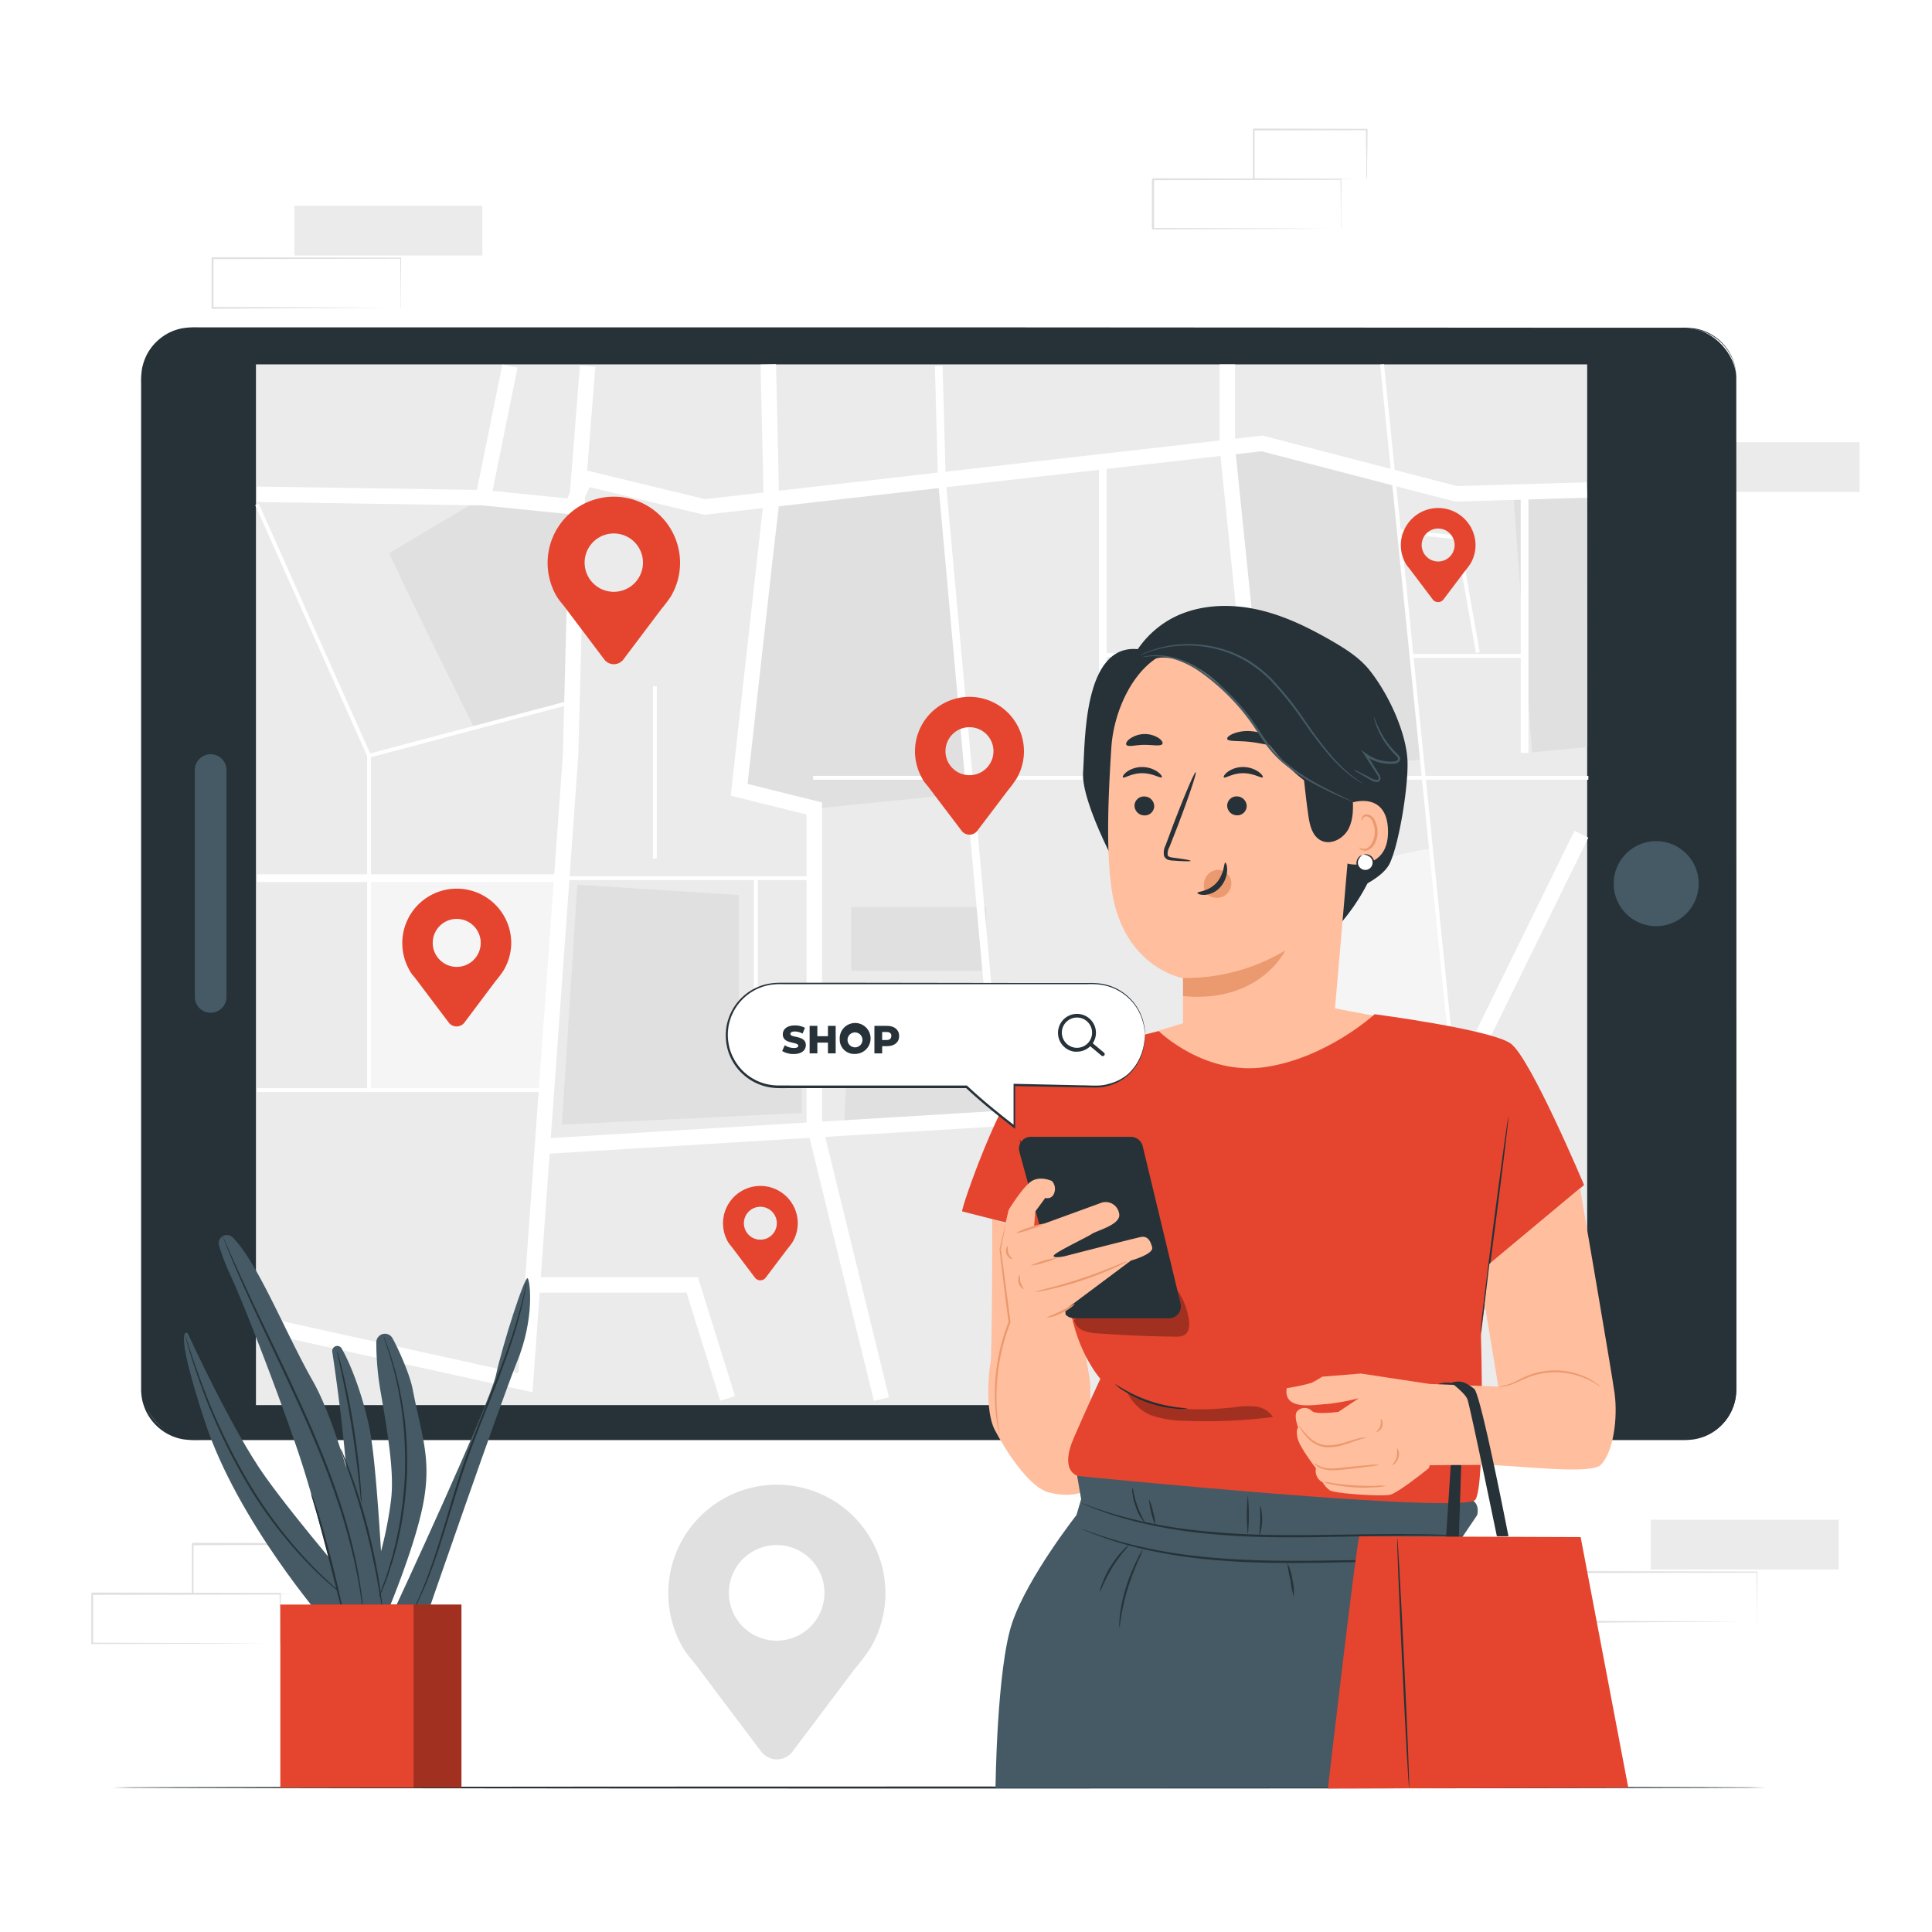 <?xml version="1.0" encoding="UTF-8"?>
<svg class="animated" version="1.1" viewBox="0 0 500 500" xmlns="http://www.w3.org/2000/svg">
<style>svg#freepik_stories-location-search:not(.animated) .animable {opacity: 0;}svg#freepik_stories-location-search.animated #freepik--Character--inject-2 {animation: 1s 1 forwards cubic-bezier(.36,-0.01,.5,1.38) slideLeft;animation-delay: 0s;}svg#freepik_stories-location-search.animated #freepik--speech-bubble--inject-2 {animation: 1.5s Infinite  linear shake;animation-delay: 0s;}            @keyframes slideLeft {                0% {                    opacity: 0;                    transform: translateX(-30px);                }                100% {                    opacity: 1;                    transform: translateX(0);                }            }                    @keyframes shake {                10%, 90% {                    transform: translate3d(-1px, 0, 0);                  }                  20%, 80% {                    transform: translate3d(2px, 0, 0);                  }                  30%, 50%, 70% {                    transform: translate3d(-4px, 0, 0);                  }                  40%, 60% {                    transform: translate3d(4px, 0, 0);                  }            }</style>
<g class="animable" style="transform-origin:252.44px 244.3px">
<rect class="animable" x="432.61" y="114.43" width="48.65" height="12.87" fill="#ebebeb" style="transform-origin:456.935px 120.865px"/>
<path class="animable" d="M229.15,412.37a28.1,28.1,0,1,0-52.33,14.2h0l.08.1c1.08,1.82,2.43,3.12,3.8,5L197,453.31a5.07,5.07,0,0,0,8.1,0l16-21.26a58.93,58.93,0,0,0,4.08-5.41l.06-.07h0A28,28,0,0,0,229.15,412.37ZM201,424.6a12.37,12.37,0,1,1,12.37-12.36A12.36,12.36,0,0,1,201,424.6Z" fill="#e0e0e0" style="transform-origin:201.05px 419.785px"/>
<rect class="animable" x="76.19" y="53.25" width="48.65" height="12.87" fill="#ebebeb" style="transform-origin:100.515px 59.685px"/>
<path class="animable" d="m103.64 79.68a2.07 2.07 0 0 1 0-0.23v-0.66-2.54c0-2.22 0-5.41-0.08-9.44l0.15 0.15-48.71 0.1 0.25-0.25v3.29 3.25 6.33l-0.25-0.24 34.67 0.11 10.23 0.07h2.77 0.72 0.26s-0.07 0-0.22 0h-0.7-2.71l-10.18 0.07-34.84 0.23h-0.24v-0.24q0-3.11 0-6.33v-6.52l0.25-0.25 48.65 0.1h0.15v0.15c0 4.07-0.06 7.29-0.08 9.53v2.5 0.64s-0.08 0.19-0.09 0.18z" fill="#e0e0e0" style="transform-origin:79.285px 73.25px"/>
<rect class="animable" x="427.22" y="393.3" width="48.65" height="12.87" fill="#ebebeb" style="transform-origin:451.545px 399.735px"/>
<path class="animable" d="m454.67 419.72a1 1 0 0 1 0-0.23v-0.66-2.53c0-2.23-0.05-5.42-0.08-9.45l0.15 0.15-48.65 0.1c0.11-0.11-0.25 0.25 0.24-0.25v12.86l-0.24-0.24 34.67 0.11 10.23 0.07h2.77 0.72 0.26-0.23-0.69-2.72l-10.17 0.07-34.93 0.28h-0.25v-13.14c0.49-0.49 0.14-0.13 0.25-0.25l48.65 0.1h0.15v0.15c0 4.07-0.06 7.29-0.08 9.54v2.5 0.63a1.23 1.23 0 0 1-0.05 0.19z" fill="#e0e0e0" style="transform-origin:430.275px 413.297px"/>
<path class="animable" d="m347 59.25a2.07 2.07 0 0 1 0-0.23v-0.66-2.53c0-2.22 0-5.42-0.08-9.45l0.15 0.15-48.65 0.1 0.25-0.25v6.53q0 3.22 0 6.33l-0.24-0.24 34.67 0.11 10.23 0.07h2.77 0.73 0.17s-0.07 0-0.22 0h-0.7-2.71l-10.18 0.07-34.84 0.11h-0.24v-0.25-6.33-6.39l0.25-0.24 48.65 0.09h0.15v0.15c0 4.07-0.06 7.29-0.08 9.54v2.5 0.63c-0.08 0.13-0.08 0.2-0.08 0.19z" fill="#e0e0e0" style="transform-origin:322.635px 52.755px"/>
<path class="animable" d="m353.6 46.38a1.22 1.22 0 0 1 0-0.24v-0.68-2.58c0-2.26-0.06-5.45-0.1-9.37l0.18 0.18-29.23 0.07c-0.22 0.22 0.3-0.3 0.24-0.25v6.62 6.24l-0.23-0.23 20.91 0.11 6.09 0.06h1.64 0.59a3.28 3.28 0 0 1-0.53 0h-1.6l-6 0.07-21.07 0.11h-0.24v-0.24-6.24-6.49l0.25-0.25 29.23 0.07h0.18v0.18c0 4-0.08 7.19-0.1 9.47v2.54s-0.2 0.87-0.21 0.85z" fill="#e0e0e0" style="transform-origin:339.08px 39.88px"/>
<path class="animable" d="m72.44 425.39s0-0.09 0-0.24v-0.66-2.53c0-2.22 0-5.42-0.09-9.44l0.15 0.15-48.65 0.09 0.25-0.24v6.52 6.33l-0.24-0.25 34.67 0.12 10.23 0.06h2.77 0.73 0.25-0.22-0.7-2.71l-10.18 0.07-34.84 0.11h-0.24v-0.24-6.33-6.52l0.25-0.25 48.65 0.1h0.15v0.15c0 4.06-0.06 7.29-0.08 9.53v2.5 0.63a0.85 0.85 0 0 1-0.15 0.34z" fill="#e0e0e0" style="transform-origin:48.145px 418.81px"/>
<path class="animable" d="m79 412.52a1.41 1.41 0 0 1 0-0.25v-0.68-2.58c0-2.26-0.06-5.45-0.1-9.36l0.18 0.17-29.23 0.07 0.24-0.24v6.61 6.24l-0.23-0.24 20.91 0.11 6.09 0.07h1.64 0.59a3.28 3.28 0 0 1-0.53 0h-1.6l-6 0.06-21.07 0.11h-0.24v-0.23-6.24-6.61l0.25-0.25 29.23 0.07h0.18v0.18c0 4-0.08 7.18-0.1 9.47v2.54s-0.16 0.99-0.21 0.98z" fill="#e0e0e0" style="transform-origin:64.48px 405.945px"/>
</g>
<g class="animable" style="transform-origin:243.05px 462.61px">
<path class="animable" d="M456.94,462.61c0,.14-95.77.26-213.88.26s-213.9-.12-213.9-.26,95.75-.26,213.9-.26S456.94,462.47,456.94,462.61Z" fill="#263238" style="transform-origin:243.05px 462.61px"/>
</g>
<g class="animable" style="transform-origin:242.945px 228.709px">
<rect class="animable" x="36.81" y="84.99" width="412.54" height="287.47" rx="12.83" fill="#263238" style="transform-origin:243.08px 228.725px"/>
<path class="animable" d="m449.35 97.82-0.06-0.9a7.64 7.64 0 0 0-0.13-1.1 10.1 10.1 0 0 0-0.34-1.51 12.76 12.76 0 0 0-6.41-7.82 13.2 13.2 0 0 0-3.41-1.19 19.45 19.45 0 0 0-4-0.24h-9.29-23.17l-147.65 0.09h-102-101.66a20.34 20.34 0 0 0-3.76 0.2 12.09 12.09 0 0 0-3.55 1.19 12.65 12.65 0 0 0-5.32 5.18 13.58 13.58 0 0 0-1.28 3.55 19.33 19.33 0 0 0-0.24 3.82v23.53q0 15.83 0 32v66 138.84a12.53 12.53 0 0 0 10.21 12.35 22.59 22.59 0 0 0 4.37 0.22h116.68 129.34 117 20.35a21.22 21.22 0 0 0 3.3-0.15 12.54 12.54 0 0 0 10.67-10.5 21.33 21.33 0 0 0 0.13-3.21v-3.23-6.41q0-25.51 0-48.93c0-62.33 0.07-112.78 0.09-147.65 0-17.42 0-31 0.05-40.14v-10.44s0-3.55 0-3.55 0 1.2 0 3.55 0 5.86 0 10.44v40.14c0 34.87 0.06 85.32 0.1 147.65q0 23.38 0 48.93v6.41 3.23a22.49 22.49 0 0 1-0.14 3.27 13.1 13.1 0 0 1-7.76 10.18 13.41 13.41 0 0 1-3.25 0.91 22.31 22.31 0 0 1-3.36 0.16h-20.14-117-129.34-116.7a23.23 23.23 0 0 1-4.47-0.23 13.12 13.12 0 0 1-10.69-12.92v-138.84q0-33.63 0-66v-55.51a19.88 19.88 0 0 1 0.26-3.92 14.23 14.23 0 0 1 1.33-3.7 13.39 13.39 0 0 1 5.55-5.41 12.69 12.69 0 0 1 3.7-1.23 20.82 20.82 0 0 1 3.85-0.21h44.89 56.8 102l147.65 0.09h23.17 9.28a20.34 20.34 0 0 1 4 0.26 12.83 12.83 0 0 1 3.44 1.22 12.8 12.8 0 0 1 6.42 7.91 9.81 9.81 0 0 1 0.32 1.51 7.55 7.55 0 0 1 0.12 1.11c0.05 0.69 0.05 1 0.05 1z" fill="#263238" style="transform-origin:242.945px 228.709px"/>
<path class="animable" d="m428.62 217.69a11 11 0 1 1-11 11 11 11 0 0 1 11-11z" fill="#455a64" style="transform-origin:428.62px 228.69px"/>
<path class="animable" d="m58.61 199.27v58.73a4.09 4.09 0 0 1-4.09 4.1 4.1 4.1 0 0 1-4.1-4.1v-58.7a4.1 4.1 0 0 1 4.1-4.1 4.09 4.09 0 0 1 4.09 4.07z" fill="#455a64" style="transform-origin:54.515px 228.65px"/>
<rect class="animable" x="66.24" y="94.3" width="344.52" height="269.34" fill="#ebebeb" style="transform-origin:238.5px 228.97px"/>
<polygon class="animable" points="288.37 288.73 315.01 335.68 380.51 334.71 376.8 283.76" fill="#e0e0e0" style="transform-origin:334.44px 309.72px"/>
<polygon class="animable" points="201.79 130.18 192.17 204.39 212.04 209.13 250.89 205.27 243.76 124.2" fill="#e0e0e0" style="transform-origin:221.53px 166.665px"/>
<polygon class="animable" points="141.44 282.06 95.52 282.06 95.52 226.77 145.42 227.27" fill="#f5f5f5" style="transform-origin:120.47px 254.415px"/>
<path class="animable" d="m330.48 283.76c0-1.57 8.09-56.49 8.09-56.49s31.66-8.67 31.78-7.43 6.3 62.46 6.3 62.46z" fill="#f5f5f5" style="transform-origin:353.565px 251.739px"/>
<path class="animable" d="M100.8,143.1c.09,1.34,21.93,45.26,21.93,45.26l25.29-6.7V131.13l-26.08-.6Z" fill="#e0e0e0" style="transform-origin:124.41px 159.445px"/>
<rect class="animable" x="220.27" y="234.74" width="34.97" height="16.5" fill="#e0e0e0" style="transform-origin:237.755px 242.99px"/>
<polygon class="animable" points="255.4 256.71 220.18 258.49 218.39 291.93 258.61 288.73" fill="#e0e0e0" style="transform-origin:238.5px 274.32px"/>
<polygon class="animable" points="396.48 194.7 391.59 126.82 410.67 126.82 410.76 193.35" fill="#e0e0e0" style="transform-origin:401.175px 160.76px"/>
<polygon class="animable" points="318.34 115.7 326.29 200.29 368 196.55 360.72 124.4 327.7 115.7" fill="#e0e0e0" style="transform-origin:343.17px 157.995px"/>
<polygon class="animable" points="126.7 130.83 66.48 129.92 66.54 125.92 123.44 126.78 130.01 94.33 133.94 95.12" fill="#fff" style="transform-origin:100.21px 112.58px"/>
<polygon class="animable" points="95.23 196.17 66.05 130.73 66.96 130.32 95.8 194.98 147.9 181.17 148.15 182.14" fill="#fff" style="transform-origin:107.1px 163.245px"/>
<rect class="animable" x="66.52" y="226.27" width="78.91" height="2" fill="#fff" style="transform-origin:105.975px 227.27px"/>
<rect class="animable" x="95.01" y="195.58" width="1" height="86.49" fill="#fff" style="transform-origin:95.51px 238.825px"/>
<rect class="animable" x="66.52" y="281.62" width="75.19" height="1" fill="#fff" style="transform-origin:104.115px 282.12px"/>
<polygon class="animable" points="137.81 360.31 66.2 344.51 67.06 340.6 134.16 355.41 145.67 195.26 147.4 128.65 150.09 94.57 154.07 94.88 151.39 128.91 149.67 195.46" fill="#fff" style="transform-origin:110.135px 227.44px"/>
<polygon class="animable" points="149.23 133.26 124.87 130.8 125.28 126.82 146.81 129 150.37 121.4 182.46 129.18 326.76 112.73 377.03 125.79 410.61 124.82 410.73 128.81 376.58 129.81 326.47 116.79 182.21 133.23 152.61 126.06" fill="#fff" style="transform-origin:267.8px 122.995px"/>
<polygon class="animable" points="317 286.87 313.03 286.35 324.27 200.27 315.63 115.78 315.63 94.3 319.63 94.3 319.63 115.68 328.3 200.32" fill="#fff" style="transform-origin:320.665px 190.585px"/>
<polygon class="animable" points="139.74 298.71 139.5 294.72 375.37 280.38 407.47 215.02 411.06 216.78 377.94 284.23 376.78 284.3" fill="#fff" style="transform-origin:275.28px 256.865px"/>
<polygon class="animable" points="257.84 291.14 242.76 124.29 241.94 94.76 243.94 94.7 244.76 124.18 259.83 290.96" fill="#fff" style="transform-origin:250.885px 192.92px"/>
<polygon class="animable" points="226.18 362.57 208.74 291.35 208.74 210.79 189.11 205.91 197.63 129.44 196.84 94.34 200.84 94.25 201.64 129.62 201.63 129.75 193.47 202.87 212.74 207.67 212.74 290.86 230.07 361.62" fill="#fff" style="transform-origin:209.59px 228.41px"/>
<rect class="animable" x="145.42" y="226.77" width="65.32" height="1" fill="#fff" style="transform-origin:178.08px 227.27px"/>
<rect class="animable" x="168.98" y="177.63" width="1" height="44.54" fill="#fff" style="transform-origin:169.48px 199.9px;transform:rotate(-78.37deg)"/>
<polygon class="animable" points="210.63 260.38 195.11 256.95 195.11 227.27 196.11 227.27 196.11 256.15 210.85 259.4" fill="#fff" style="transform-origin:202.98px 243.825px"/>
<polygon class="animable" points="186.4 362.52 177.68 334.53 137.77 334.53 137.77 330.53 180.62 330.53 190.22 361.33" fill="#fff" style="transform-origin:163.995px 346.525px"/>
<polygon class="animable" points="314.72 336.19 287.94 288.97 288.81 288.48 315.3 335.18 410.54 333.76 410.56 334.76" fill="#fff" style="transform-origin:349.25px 312.335px"/>
<rect class="animable" x="360.58" y="335.68" width="1" height="26.96" fill="#fff" style="transform-origin:361.08px 349.16px"/>
<polygon class="animable" points="380.01 334.75 376.3 283.8 357.18 94.35 358.18 94.25 377.3 283.71 381.01 334.67" fill="#fff" style="transform-origin:369.095px 214.5px"/>
<rect class="animable" x="210.42" y="200.79" width="200.65" height="1" fill="#fff" style="transform-origin:310.745px 201.29px;transform:rotate(-4.54deg)"/>
<rect class="animable" x="393.56" y="128.41" width="2" height="66.43" fill="#fff" style="transform-origin:394.56px 161.625px;transform:rotate(-5.13deg)"/>
<rect class="animable" x="365.22" y="169.26" width="30.19" height="1" fill="#fff" style="transform-origin:380.315px 169.76px;transform:rotate(-13.9deg)"/>
<polygon class="animable" points="381.97 168.97 376.78 139.55 362.15 138 362.25 137.01 377.63 138.64 382.95 168.79" fill="#fff" style="transform-origin:372.55px 152.99px"/>
<rect class="animable" x="284.4" y="120.72" width="2" height="81.32" fill="#fff" style="transform-origin:285.4px 161.38px;transform:rotate(-4.9deg)"/>
<rect class="animable" x="286.01" y="169" width="36.29" height="1" fill="#fff" style="transform-origin:304.155px 169.5px;transform:rotate(-12.41deg)"/>
<rect class="animable" x="298.97" y="348.8" width="28.46" height="2" fill="#fff" style="transform-origin:313.2px 349.8px;transform:rotate(-82.65deg)"/>
<polygon class="animable" points="149.4 228.97 145.42 291.05 207.47 288.03 207.47 263.67 191.22 260.08 191.22 231.64" fill="#e0e0e0" style="transform-origin:176.445px 260.01px"/>
<path class="animable" d="m132.31 244.09a14.1 14.1 0 1 0-26.26 7.13v0.05c0.54 0.91 1.21 1.56 1.9 2.52l8.18 10.84a2.55 2.55 0 0 0 4.07 0l8-10.66a31.26 31.26 0 0 0 2.05-2.71 14 14 0 0 0 2.06-7.17zm-14.1 6.14a6.21 6.21 0 1 1 6.2-6.2 6.21 6.21 0 0 1-6.2 6.2z" fill="#e5452e" style="transform-origin:118.21px 247.813px"/>
<path class="animable" d="m265 194.48a14.1 14.1 0 1 0-26.25 7.12v0.06c0.54 0.91 1.22 1.56 1.91 2.52l8.2 10.82a2.55 2.55 0 0 0 4.07 0l8.07-10.65a29.77 29.77 0 0 0 2-2.71 14 14 0 0 0 2-7.16zm-14.1 6.14a6.21 6.21 0 1 1 6.21-6.21 6.21 6.21 0 0 1-6.22 6.21z" fill="#e5452e" style="transform-origin:250.9px 198.179px"/>
<path class="animable" d="m206.46 316.62a9.67 9.67 0 1 0-18 4.88c0.37 0.62 0.84 1.07 1.31 1.72l5.61 7.44a1.75 1.75 0 0 0 2.78 0l5.52-7.31a22.08 22.08 0 0 0 1.41-1.86 9.62 9.62 0 0 0 1.37-4.87zm-9.67 4.21a4.26 4.26 0 1 1 4.25-4.26 4.25 4.25 0 0 1-4.25 4.26z" fill="#e5452e" style="transform-origin:196.79px 319.133px"/>
<path class="animable" d="m381.87 141.1a9.67 9.67 0 0 0-19.18-1.71 9.57 9.57 0 0 0 1.18 6.59c0.37 0.62 0.84 1.07 1.31 1.73l5.61 7.43a1.75 1.75 0 0 0 2.78 0l5.52-7.31a22.08 22.08 0 0 0 1.41-1.86 9.62 9.62 0 0 0 1.37-4.87zm-9.67 4.21a4.26 4.26 0 1 1 4.25-4.25 4.25 4.25 0 0 1-4.25 4.25z" fill="#e5452e" style="transform-origin:372.203px 143.649px"/>
<path class="animable" d="m176 145.7a17.14 17.14 0 1 0-31.92 8.66l0.05 0.06c0.65 1.11 1.48 1.9 2.31 3.06l9.95 13.19a3.1 3.1 0 0 0 4.94 0l9.79-13a36.47 36.47 0 0 0 2.49-3.3 17.11 17.11 0 0 0 2.39-8.67zm-17.15 7.46a7.55 7.55 0 1 1 7.55-7.54 7.55 7.55 0 0 1-7.55 7.54z" fill="#e5452e" style="transform-origin:158.86px 150.219px"/>
</g>
<g class="animable" style="transform-origin:92.397px 391.119px">
<path class="animable" d="M84,419.57S61.48,393.72,53,367.86,48.56,345,48.56,345,60,370.09,68.69,382.22s24.16,29.94,24.16,29.94Z" fill="#455a64" style="transform-origin:70.224px 382.232px"/>
<path class="animable" d="m88.43 349a1.31 1.31 0 0 0-2.44 0.83c1.37 9.09 4.33 30.4 4.21 44.22-0.15 18 0 24.9 0 24.9h9.35s-1.66-37.12-3.77-48.44c-1.47-7.93-4.62-16.74-7.35-21.51z" fill="#455a64" style="transform-origin:92.763px 383.639px"/>
<path class="animable" d="M93.52,415.93a98.85,98.85,0,0,0,7.7-27.91c.77-6.61-.6-15.55-2.65-27.47a74.08,74.08,0,0,1-1.18-13.21,2.23,2.23,0,0,1,4.19-1c1.13,2,4.39,8.89,5.22,13.21,2.27,11.77,4.83,17.65,2.87,28.82s-9.2,28.37-9.2,28.37Z" fill="#455a64" style="transform-origin:101.944px 380.956px"/>
<path class="animable" d="M102,416.69s24.66-53,26.37-60.87,7.52-26,8.21-25,1.71,10.6-2.74,21.54-23.42,65.9-23.42,65.9H102" fill="#455a64" style="transform-origin:119.598px 374.52px"/>
<path class="animable" d="M90.82,414.32a5.36,5.36,0,0,1-.69-.48c-.44-.33-1.1-.8-1.91-1.46-1.64-1.29-3.94-3.25-6.63-5.85a111.27,111.27,0,0,1-17.89-23A150.83,150.83,0,0,1,51.48,357.1c-1.24-3.52-2.14-6.4-2.73-8.4-.3-1-.51-1.78-.66-2.31a6.32,6.32,0,0,1-.19-.82,5.23,5.23,0,0,1,.3.79q.27.84.75,2.28c.64,2,1.6,4.84,2.88,8.34a160.58,160.58,0,0,0,12.32,26.31,116.47,116.47,0,0,0,17.7,23c2.64,2.62,4.9,4.62,6.5,6,.79.69,1.43,1.18,1.85,1.54A4.12,4.12,0,0,1,90.82,414.32Z" fill="#263238" style="transform-origin:69.36px 379.945px"/>
<path class="animable" d="M93.52,388.89a10.3,10.3,0,0,1-.22-1.56c-.12-1.1-.27-2.53-.45-4.25-.39-3.58-1-8.53-1.88-14s-1.84-10.32-2.6-13.85c-.36-1.69-.66-3.1-.9-4.18a8.15,8.15,0,0,1-.27-1.55,10.46,10.46,0,0,1,.47,1.5c.28,1,.65,2.39,1.07,4.15.85,3.51,1.88,8.4,2.75,13.84s1.43,10.42,1.73,14c.15,1.8.24,3.26.29,4.27A8.63,8.63,0,0,1,93.52,388.89Z" fill="#263238" style="transform-origin:90.377px 369.195px"/>
<path class="animable" d="M99.3,345.87a3.65,3.65,0,0,1,.29.68l.74,2c.33.85.7,1.9,1.06,3.15s.84,2.65,1.2,4.25c.19.79.4,1.62.61,2.49s.35,1.79.54,2.73c.4,1.88.65,3.92,1,6.06a98.62,98.62,0,0,1,.59,14.05,98.37,98.37,0,0,1-1.59,14c-.45,2.12-.85,4.14-1.38,6-.26.92-.47,1.83-.74,2.68s-.54,1.66-.79,2.44c-.47,1.57-1,2.93-1.5,4.15s-.89,2.24-1.28,3.07l-.88,1.91a3.1,3.1,0,0,1-.34.65,4.79,4.79,0,0,1,.24-.69l.79-1.95c.36-.84.78-1.87,1.2-3.1s1-2.59,1.42-4.15l.75-2.45c.26-.85.46-1.75.7-2.67.52-1.85.89-3.86,1.33-6a103.71,103.71,0,0,0,1.55-13.9,104,104,0,0,0-.55-14c-.28-2.13-.52-4.17-.9-6-.18-.94-.31-1.86-.51-2.72l-.57-2.49c-.34-1.6-.78-3-1.12-4.25s-.68-2.31-1-3.18-.49-1.49-.65-2A3.42,3.42,0,0,1,99.3,345.87Z" fill="#263238" style="transform-origin:101.101px 381.025px"/>
<path class="animable" d="M136.25,331.92a2.18,2.18,0,0,1,0,.24c0,.19-.07.41-.11.69-.11.6-.25,1.5-.49,2.64-.48,2.28-1.27,5.56-2.5,9.54s-2.92,8.65-4.92,13.78-4.3,10.72-6.49,16.67-3.93,11.75-5.54,17-3.11,10-4.58,13.9a88.43,88.43,0,0,1-3.89,9.06c-.5,1.05-1,1.83-1.25,2.37l-.35.61a1.23,1.23,0,0,1-.13.2s0-.08.09-.23l.29-.63c.27-.55.69-1.35,1.17-2.41,1-2.1,2.33-5.19,3.73-9.1s2.88-8.64,4.45-13.91,3.29-11.09,5.52-17.05,4.52-11.55,6.53-16.67,3.74-9.76,5-13.71,2.12-7.22,2.66-9.48c.27-1.13.44-2,.58-2.61.07-.27.12-.5.16-.68A.74.74,0,0,1,136.25,331.92Z" fill="#263238" style="transform-origin:121.127px 375.27px"/>
<path class="animable" d="m60.19 320.21a2.13 2.13 0 0 0-3.5 2.17 60.39 60.39 0 0 0 3.1 8c3.39 7.2 13.35 33.06 18 47.26s11.21 40.66 11.21 40.66l10-1.61s-9.11-43.53-18-59.21c-7.17-12.6-14.32-30.82-20.81-37.27z" fill="#455a64" style="transform-origin:77.799px 368.964px"/>
<path class="animable" d="M80.53,386.49a7.23,7.23,0,0,1,.51,1.2c.3.78.7,1.92,1.15,3.34.92,2.84,2,6.81,3.17,11.21s2.07,8.42,2.72,11.33l.75,3.45A6.53,6.53,0,0,1,89,418.3a5.71,5.71,0,0,1-.41-1.23c-.24-.91-.55-2.05-.91-3.41-.76-3-1.76-6.93-2.87-11.29s-2.19-8.37-3-11.23l-1-3.39A5.65,5.65,0,0,1,80.53,386.49Z" fill="#263238" style="transform-origin:84.765px 402.395px"/>
<path class="animable" d="M94,417.5a1,1,0,0,1-.06-.27c0-.21-.07-.47-.11-.78-.11-.69-.2-1.72-.41-3-.36-2.62-1-6.38-2.09-11a156.06,156.06,0,0,0-4.66-15.91c-2-5.9-4.6-12.27-7.5-18.87-5.86-13.18-11.71-24.86-15.56-33.51-1.94-4.31-3.45-7.83-4.44-10.28-.5-1.22-.86-2.18-1.12-2.83l-.27-.74a1.09,1.09,0,0,1-.08-.26s0,.07.13.24l.32.72,1.21,2.79C60.45,326.23,62,329.72,64,334c3.93,8.6,9.83,20.25,15.7,33.45,2.91,6.61,5.46,13,7.48,18.92a149.47,149.47,0,0,1,4.57,16,112,112,0,0,1,1.92,11c.18,1.31.24,2.34.31,3,0,.33,0,.59.07.79A1,1,0,0,1,94,417.5Z" fill="#263238" style="transform-origin:75.875px 368.775px"/>
<path class="animable" d="M99,416.69a12,12,0,0,1-.33-1.68c-.2-1.16-.46-2.71-.78-4.57-.68-3.86-1.73-9.17-3.24-15s-3.17-10.93-4.46-14.63l-1.56-4.38a11.33,11.33,0,0,1-.53-1.62,9.91,9.91,0,0,1,.72,1.55c.43,1,1,2.48,1.72,4.32a144,144,0,0,1,4.62,14.63,151.51,151.51,0,0,1,3.1,15c.28,1.94.5,3.51.61,4.61A9.7,9.7,0,0,1,99,416.69Z" fill="#263238" style="transform-origin:93.551px 395.75px"/>
<rect class="animable" x="80.56" y="415.26" width="38.86" height="47.35" fill="#e5452e" style="transform-origin:99.99px 438.935px"/>
<g class="animable" opacity=".3" style="transform-origin:99.99px 438.935px">
<rect class="animable" x="80.56" y="415.26" width="38.86" height="47.35" style="transform-origin:99.99px 438.935px"/>
</g>
<rect class="animable" x="72.55" y="415.26" width="34.48" height="47.35" fill="#e5452e" style="transform-origin:89.79px 438.935px"/>
</g>
<g class="animable" style="transform-origin:335.192px 309.843px">
<path class="animable" d="M256.79,315.51s0,35.16-.44,37.14-1.47,12.52,1.1,17.41,8.68,14.8,14,16.18,8.33,0,8.33,0,3.27-22.9,2.2-29.47-3.5-20.91-3.5-20.91L262,317.16Z" fill="#ffbe9d" style="transform-origin:268.983px 351.182px"/>
<polygon class="animable" points="298.21 267.25 313.74 262.48 343.11 260.52 360.88 263.89 341.58 294.82 313.74 292.72" fill="#ffbe9d" style="transform-origin:329.545px 277.67px"/>
<path class="animable" d="m359.69 203.42a52.68 52.68 0 0 1-16.8 39.75q-3.76-10.87-7.51-21.76" fill="#263238" style="transform-origin:347.541px 223.295px"/>
<path class="animable" d="M303.07,160.14c6.45-3.52,14.24-4,21.44-2.58s13.92,4.7,20.28,8.38c3.56,2.06,7.12,4.33,9.69,7.56,4.68,5.89,9.3,15.56,9.76,23.07.36,6.07-2,21.27-4.53,26.79-2.36,5.06-13.38,8.91-18.82,10.16L291,175.46A25.26,25.26,0,0,1,303.07,160.14Z" fill="#263238" style="transform-origin:327.638px 195.168px"/>
<path class="animable" d="m294.46 168 12-2.14c-6.54 15.58-8.31 51.2-12.06 67.68-4.41-6.4-14.65-25.89-14.1-33.65s-0.06-33.24 14.16-31.89z" fill="#263238" style="transform-origin:293.369px 199.7px"/>
<path class="animable" d="m351.21 193.91a20.45 20.45 0 0 0-15.38-18.82l-27.56-7c-11.91-1.28-19.87 13.37-20.65 25.33-0.86 13.28-1.4 27.29 0.15 37.21 3.12 19.93 18.39 22.51 18.39 22.51s0 9.48 0 15.3l24.62 19.51 14.32-22.39 6.16-71.37c0.02-0.38-0.02 0.17-0.05-0.28z" fill="#ffbe9d" style="transform-origin:319.025px 227.981px"/>
<path class="animable" d="m293.61 208.43a2.56 2.56 0 0 0 2.46 2.59 2.45 2.45 0 0 0 2.64-2.3 2.56 2.56 0 0 0-2.46-2.59 2.44 2.44 0 0 0-2.64 2.3z" fill="#263238" style="transform-origin:296.16px 208.575px"/>
<path class="animable" d="m290.61 201.18c0.32 0.34 2.26-1.09 5-1.08s4.76 1.4 5.06 1.06c0.15-0.15-0.17-0.75-1.05-1.39a7 7 0 0 0-4.05-1.26 6.75 6.75 0 0 0-4 1.27c-0.82 0.65-1.11 1.22-0.96 1.4z" fill="#263238" style="transform-origin:295.639px 199.871px"/>
<path class="animable" d="m317.59 208.43a2.55 2.55 0 0 0 2.41 2.57 2.44 2.44 0 0 0 2.64-2.3 2.55 2.55 0 0 0-2.45-2.59 2.44 2.44 0 0 0-2.6 2.32z" fill="#263238" style="transform-origin:320.115px 208.557px"/>
<path class="animable" d="m316.73 201.18c0.32 0.34 2.26-1.09 5-1.08s4.77 1.4 5.06 1.06c0.15-0.15-0.17-0.75-1.05-1.39a7 7 0 0 0-4.05-1.26 6.77 6.77 0 0 0-4 1.27c-0.82 0.65-1.11 1.22-0.96 1.4z" fill="#263238" style="transform-origin:321.759px 199.871px"/>
<path class="animable" d="m308.14 222.79c0-0.16-1.7-0.46-4.47-0.82-0.7-0.07-1.37-0.22-1.48-0.69a3.57 3.57 0 0 1 0.47-2.09l2.09-5.34c2.9-7.61 5-13.86 4.7-14s-2.91 6-5.81 13.57l-2 5.38a4.13 4.13 0 0 0-0.37 2.75 1.76 1.76 0 0 0 1.16 1 4.6 4.6 0 0 0 1.19 0.17c2.78 0.21 4.51 0.22 4.52 0.07z" fill="#263238" style="transform-origin:305.329px 211.37px"/>
<path class="animable" d="m332.6 246s-6.49 13.69-26.43 11.78v-4.68a50.22 50.22 0 0 0 26.43-7.1z" fill="#eb996e" style="transform-origin:319.385px 251.981px"/>
<path class="animable" d="M317.6,191.24c.27.75,3,.4,6.24.8s5.83,1.28,6.26.61c.2-.32-.26-1-1.31-1.75a10.5,10.5,0,0,0-4.64-1.63,10.32,10.32,0,0,0-4.88.56C318.08,190.3,317.48,190.89,317.6,191.24Z" fill="#263238" style="transform-origin:323.865px 191.041px"/>
<path class="animable" d="M291.51,192.77c.48.63,2.38,0,4.66,0s4.21.43,4.65-.23c.2-.31-.11-.94-.95-1.53a6.72,6.72,0,0,0-7.5.21C291.56,191.82,291.3,192.46,291.51,192.77Z" fill="#263238" style="transform-origin:296.16px 191.509px"/>
<path class="animable" d="M293,175.17c1.22-3,4.51-4.8,7.74-5a17,17,0,0,1,9.19,2.68c11.87,6.86,18,23.43,29.7,30.53,2.89,1.75,6.64.15,9.09,2.46s4.05,6,2.69,9.09a27.86,27.86,0,0,0,4.07-6.88,9.39,9.39,0,0,0-.33-7.77c-1-1.76-2.81-3.1-3.3-5.07-.43-1.73.25-3.54.18-5.33a11.6,11.6,0,0,0-1.83-5.08c-4.59-8.13-10.91-15.47-19.05-20a33.68,33.68,0,0,0-17.49-4.53,25.79,25.79,0,0,0-16.64,6.61c-2.63,2.44-5.38,5-4,8.29" fill="#263238" style="transform-origin:324.408px 187.597px"/>
<path class="animable" d="m348.48 208.35c0.21-0.57 10.6-4.32 10.74 6.73 0.13 10.73-10.7 8.62-10.72 8.31s-0.02-15.04-0.02-15.04z" fill="#ffbe9d" style="transform-origin:353.851px 215.521px"/>
<path class="animable" d="M351.77,219.29c.05,0,.19.13.51.27a1.89,1.89,0,0,0,1.4,0c1.13-.43,2.07-2.24,2.1-4.17a6.09,6.09,0,0,0-.55-2.68,2.16,2.16,0,0,0-1.42-1.42,1,1,0,0,0-1.1.53c-.14.3-.07.51-.12.53s-.24-.18-.15-.62a1.16,1.16,0,0,1,.41-.68,1.43,1.43,0,0,1,1-.28,2.63,2.63,0,0,1,2,1.64,6.31,6.31,0,0,1,.68,3c0,2.16-1.14,4.2-2.69,4.66a2,2,0,0,1-1.71-.27C351.8,219.55,351.74,219.31,351.77,219.29Z" fill="#eb996e" style="transform-origin:354.147px 215.459px"/>
<path class="animable" d="M352.75,202.83a3.72,3.72,0,0,1-.65-.36c-.41-.26-1.05-.61-1.8-1.14a37.63,37.63,0,0,1-5.8-5.28,103.59,103.59,0,0,1-7.08-9.21,85.63,85.63,0,0,0-8.86-11,33.82,33.82,0,0,0-5.72-4.51,27.88,27.88,0,0,0-6.18-2.81,30.42,30.42,0,0,0-11.37-1.39,29.19,29.19,0,0,0-7.62,1.49c-.88.27-1.53.56-2,.74a4,4,0,0,1-.71.24,5,5,0,0,1,.67-.33,16.63,16.63,0,0,1,2-.83,27.73,27.73,0,0,1,7.66-1.66,30.5,30.5,0,0,1,11.53,1.31,28.44,28.44,0,0,1,6.29,2.82,34.59,34.59,0,0,1,5.81,4.58,82.46,82.46,0,0,1,8.88,11.12,109.7,109.7,0,0,0,7,9.24,39.72,39.72,0,0,0,5.65,5.35c.74.56,1.35.93,1.74,1.22A4.3,4.3,0,0,1,352.75,202.83Z" fill="#455a64" style="transform-origin:323.855px 184.758px"/>
<path class="animable" d="m353 221.19a2.11 2.11 0 0 1 1 4.09 2.11 2.11 0 0 1-1.53-3.93" fill="#fff" style="transform-origin:353.334px 223.278px"/>
<path class="animable" d="m352.49 221.35a2.89 2.89 0 0 0-1 1.44 1.81 1.81 0 0 0 0.42 1.69 1.88 1.88 0 0 0 3.3-1.06 1.82 1.82 0 0 0-0.63-1.61 2.94 2.94 0 0 0-1.63-0.62s0.17-0.11 0.51-0.12a2.24 2.24 0 0 1 2.2 2.41 2.31 2.31 0 0 1-4.09 1.3 2.16 2.16 0 0 1-0.42-2.08 2.28 2.28 0 0 1 0.82-1.16c0.33-0.19 0.51-0.22 0.52-0.19z" fill="#263238" style="transform-origin:353.355px 223.347px"/>
<path class="animable" d="M350.05,205.87c.17,2.93.3,6-1.05,8.63s-4.78,4.38-7.32,2.92c-2.08-1.18-2.71-3.85-3.06-6.22-1-6.83-1.48-13.75-2.56-20.58Z" fill="#263238" style="transform-origin:343.107px 204.285px"/>
<path class="animable" d="M295.68,170.07c0,.06.95-.18,2.67-.24a18.42,18.42,0,0,1,7.1,1.3,23.86,23.86,0,0,1,4.45,2.29,49.8,49.8,0,0,1,4.6,3.51,55.43,55.43,0,0,1,9,9.69c1.37,1.91,2.58,3.88,3.88,5.71a27.24,27.24,0,0,0,4.31,4.83,47,47,0,0,0,9.07,6.07c2.75,1.46,5,2.47,6.63,3.18l1.83.78a3,3,0,0,0,.66.23,2.64,2.64,0,0,0-.61-.34l-1.78-.89c-1.56-.76-3.82-1.84-6.53-3.33a49.9,49.9,0,0,1-8.9-6.11,27.06,27.06,0,0,1-4.19-4.77c-1.29-1.8-2.5-3.77-3.87-5.71a54.16,54.16,0,0,0-9.13-9.77,47.69,47.69,0,0,0-4.67-3.5,23.16,23.16,0,0,0-4.58-2.27,17.67,17.67,0,0,0-7.26-1.13,12.41,12.41,0,0,0-2,.27A2.93,2.93,0,0,0,295.68,170.07Z" fill="#455a64" style="transform-origin:322.78px 188.497px"/>
<path class="animable" d="M350.34,199.24a5,5,0,0,0,1,.64l2.72,1.6.92.52a2.89,2.89,0,0,0,1.17.39,1.17,1.17,0,0,0,.73-.17,1,1,0,0,0,.4-.71,2.42,2.42,0,0,0-.51-1.36c-1-1.55-2-3.25-3.15-5.05l-.43.4a11.22,11.22,0,0,0,7.29,2.17,3.11,3.11,0,0,0,1-.17,1.3,1.3,0,0,0,.83-.72,1.17,1.17,0,0,0-.18-1.09,5.08,5.08,0,0,0-.61-.67,22.66,22.66,0,0,1-3.66-4.61,38.2,38.2,0,0,1-2.32-4.95,5.41,5.41,0,0,0,.34,1.45,20.57,20.57,0,0,0,1.61,3.71,21.79,21.79,0,0,0,3.64,4.8c.4.38.8.81.64,1.15s-.73.51-1.3.51a10.87,10.87,0,0,1-6.91-2.06l-1.28-.94.86,1.34,3.22,5a2,2,0,0,1,.45,1,.5.5,0,0,1-.61.45,5.26,5.26,0,0,1-1.93-.79l-2.81-1.44A4.66,4.66,0,0,0,350.34,199.24Z" fill="#455a64" style="transform-origin:356.356px 193.928px"/>
<path class="animable" d="m318.6 227.86a3.6 3.6 0 0 0-3.71-2.73 3.79 3.79 0 0 0-2.89 2.05 4.66 4.66 0 0 0-0.16 3.59l0.06 0.26a4.09 4.09 0 0 0 4.6 1 3.83 3.83 0 0 0 2.1-4.17z" fill="#eb996e" style="transform-origin:315.112px 228.738px"/>
<path class="animable" d="m309.9 231.09c0-0.42 2.78-0.29 4.88-2.57s1.93-5.26 2.32-5.26c0.18 0 0.51 0.69 0.48 1.94a6.94 6.94 0 0 1-1.78 4.4 6 6 0 0 1-4.08 2c-1.17 0.02-1.84-0.32-1.82-0.51z" fill="#263238" style="transform-origin:313.741px 227.43px"/>
<path class="animable" d="m278.5 380.42 1.3 7.57-1.22 4.12s-12.57 16-16.6 27.78-4.34 42.81-4.34 42.81l143.2-0.09s-5-46.09-23-60.6v-3.31l4.45-6.59s1.5-5.1-5-4.34c-2.58 0.3-98.79-7.35-98.79-7.35z" fill="#455a64" style="transform-origin:329.24px 421.56px"/>
<path class="animable" d="M378.64,397.58h-1l-2.91-.07c-2.52-.06-6.17-.11-10.69-.08s-9.89.13-15.86.25-12.53.24-19.43.13a193.87,193.87,0,0,1-19.41-1.24,120.79,120.79,0,0,1-15.62-2.85,90,90,0,0,1-10.21-3.2c-1.19-.43-2.08-.85-2.7-1.1l-.69-.31c-.16-.07-.24-.11-.23-.12l.25.07.71.26c.63.22,1.53.61,2.73,1a103,103,0,0,0,10.23,3,125.92,125.92,0,0,0,15.59,2.72c5.92.69,12.47,1.07,19.36,1.2s13.44,0,19.41-.09,11.35-.17,15.87-.14,8.18.12,10.7.25c1.26.05,2.24.12,2.9.17l.76.06C378.56,397.55,378.65,397.57,378.64,397.58Z" fill="#263238" style="transform-origin:329.265px 393.422px"/>
<path class="animable" d="M378.64,404.22a.67.67,0,0,1-.25,0h-.76l-2.91-.07c-2.52-.06-6.17-.11-10.69-.08s-9.89.13-15.86.25-12.53.24-19.43.13-13.47-.53-19.41-1.24a120.79,120.79,0,0,1-15.62-2.85,89.63,89.63,0,0,1-10.21-3.21c-1.19-.43-2.08-.84-2.7-1.09l-.69-.31c-.16-.07-.24-.11-.23-.12l.25.07.71.26c.63.22,1.53.6,2.73,1a102.54,102.54,0,0,0,10.23,3,125.92,125.92,0,0,0,15.59,2.72c5.92.69,12.47,1.07,19.36,1.2s13.44,0,19.41-.09,11.35-.17,15.87-.14,8.18.12,10.7.25c1.26.05,2.24.12,2.9.17l.76.06C378.56,404.2,378.65,404.21,378.64,404.22Z" fill="#263238" style="transform-origin:329.26px 400.062px"/>
<path class="animable" d="M284.63,412a6.91,6.91,0,0,1,.56-2.05,24.93,24.93,0,0,1,2.26-4.61,25.34,25.34,0,0,1,3.12-4.07,7,7,0,0,1,1.59-1.41c.12.11-2.2,2.38-4.27,5.75S284.78,412,284.63,412Z" fill="#263238" style="transform-origin:288.397px 405.93px"/>
<path class="animable" d="m289.72 421.21a2.55 2.55 0 0 1-0.05-0.84 20.93 20.93 0 0 1 0.15-2.29 40 40 0 0 1 1.62-7.39 48.3 48.3 0 0 1 2.82-7 14.9 14.9 0 0 1 1.55-2.72 25.55 25.55 0 0 1-1.22 2.87 71.28 71.28 0 0 0-2.65 7 51.07 51.07 0 0 0-1.75 7.29c-0.31 1.87-0.39 3.09-0.47 3.08z" fill="#263238" style="transform-origin:292.733px 411.09px"/>
<path class="animable" d="M293.11,385a6.31,6.31,0,0,1,.29,1.4,23.79,23.79,0,0,0,.94,3.28c.89,2.52,2.08,4.37,2,4.45a10.85,10.85,0,0,1-2.44-4.27,13.61,13.61,0,0,1-.81-3.41A2.94,2.94,0,0,1,293.11,385Z" fill="#263238" style="transform-origin:294.676px 389.565px"/>
<path class="animable" d="M297.35,388a12,12,0,0,1,1.06,3.3,11.43,11.43,0,0,1,.57,3.42,22.95,22.95,0,0,1-1.63-6.72Z" fill="#263238" style="transform-origin:298.165px 391.36px"/>
<path class="animable" d="m322.94 387a50.15 50.15 0 0 1 0 10.2 50.15 50.15 0 0 1 0-10.2z" fill="#263238" style="transform-origin:322.94px 392.1px"/>
<path class="animable" d="m326.14 389.61a12.78 12.78 0 0 1-0.2 7.8c-0.15 0 0.14-1.76 0.19-3.9s-0.13-3.88 0.01-3.9z" fill="#263238" style="transform-origin:326.276px 393.51px"/>
<path class="animable" d="m334.79 413.22a36.5 36.5 0 0 1-0.84-4.38 33.41 33.41 0 0 1-0.8-4.4 13.43 13.43 0 0 1 1.31 4.3 13.11 13.11 0 0 1 0.33 4.48z" fill="#263238" style="transform-origin:334.002px 408.83px"/>
<path class="animable" d="M249,313.51c-.28-.91,10.24-31,16.48-35.56s34.41-11.09,34.41-11.09,11.86,11.7,27.76,9.27,28.11-13.65,28.11-13.65,30.09,3.94,35.2,7.58,19,36.63,19,36.63l-24.52,20.43-2.17,18.5s1.14,38.53-1.42,42.48S279.09,382,279.09,382s-5.11-.91-1.14-10,6.82-15.17,6.82-15.17-7.1-7.89-8.24-21.85-3.93-15.46-3.93-15.46Z" fill="#e5452e" style="transform-origin:329.477px 325.75px"/>
<path class="animable" d="m383.14 344.91c-0.15 0 1.36-12.56 3.37-28s3.74-28 3.88-27.95-1.39 12.55-3.39 28.04-3.72 27.93-3.86 27.91z" fill="#263238" style="transform-origin:386.764px 316.935px"/>
<path class="animable" d="m275.74 324.64c-0.13 0.05-2-4.45-4.19-10.06s-3.84-10.19-3.71-10.24 2 4.45 4.2 10.05 3.84 10.2 3.7 10.25z" fill="#263238" style="transform-origin:271.791px 314.49px"/>
<g class="animable" opacity=".3" style="transform-origin:292.851px 337.847px">
<path class="animable" d="m307.51 340.67a16.19 16.19 0 0 0-3.16-7.15c-2.35-2.66-6.07-3.79-9.61-3.77a37.7 37.7 0 0 0-10.41 2.05l-6.39 10a4.25 4.25 0 0 0 2.6 2.62 12.11 12.11 0 0 0 3.74 0.67q9.92 0.72 19.84 0.83a4.46 4.46 0 0 0 2.48-0.46c1.4-0.98 1.3-3.11 0.91-4.79z" style="transform-origin:292.851px 337.847px"/>
</g>
<path class="animable" d="M263.84,294.82a5.16,5.16,0,0,1,.52,1.05c.31.68.73,1.68,1.23,2.93,1,2.49,2.34,6,3.69,9.83s2.47,7.41,3.22,10c.38,1.28.68,2.33.86,3.06a4.54,4.54,0,0,1,.24,1.14,5.59,5.59,0,0,1-.43-1.08l-1-3c-.84-2.55-2-6.07-3.36-9.93s-2.62-7.35-3.54-9.87c-.43-1.18-.79-2.18-1.08-3A5,5,0,0,1,263.84,294.82Z" fill="#263238" style="transform-origin:268.72px 308.825px"/>
<path class="animable" d="m263.79 298 11.21 40.89a3.17 3.17 0 0 0 3.11 2.28h24.31a3.09 3.09 0 0 0 3.13-3.72l-9.83-40.87a3.17 3.17 0 0 0-3.13-2.37h-25.7a3.08 3.08 0 0 0-3.1 3.79z" fill="#263238" style="transform-origin:284.661px 317.69px"/>
<path class="animable" d="M272.23,305.64s-2.9-1.38-5.19,0-6,7.48-6,7.48l-2.29,9.7L260.32,336l.62,6.11,14.8,1.68v-4.89l16.95-12.67s5.95-1.65,5.49-3.42-1.22-3-2.9-2.68-19.84,5-19.84,5-2.9.61-2.75-.16,8.55-4.73,9.92-5.65,7.79-2.44,7-5.34a3.52,3.52,0,0,0-4.88-2.59l-14.66,5.34-2.44.61.31-3.82,2.59-3.51a1.81,1.81,0,0,0,2.29-1.24A3,3,0,0,0,272.23,305.64Z" fill="#ffbe9d" style="transform-origin:278.478px 324.408px"/>
<path class="animable" d="m270.26 316.66a14.5 14.5 0 0 1-3.59 1.46 14.13 14.13 0 0 1-3.75 1 15 15 0 0 1 3.59-1.46 14.61 14.61 0 0 1 3.75-1z" fill="#eb996e" style="transform-origin:266.59px 317.89px"/>
<path class="animable" d="M273.6,325.47a12.7,12.7,0,0,1-3.35,1.27,12.35,12.35,0,0,1-3.5.78,24.18,24.18,0,0,1,6.85-2Z" fill="#eb996e" style="transform-origin:270.175px 326.495px"/>
<path class="animable" d="M291.76,326.38a3.78,3.78,0,0,1-.85.51c-.57.3-1.4.71-2.45,1.19a87.2,87.2,0,0,1-8.33,3.26,83,83,0,0,1-8.63,2.39c-1.12.25-2,.42-2.67.52a4.24,4.24,0,0,1-1,.11,31.57,31.57,0,0,1,3.57-1c2.21-.57,5.25-1.42,8.55-2.52s6.24-2.25,8.36-3.11A32.8,32.8,0,0,1,291.76,326.38Z" fill="#eb996e" style="transform-origin:279.795px 330.37px"/>
<path class="animable" d="M264.92,333.55c-.05.13-1-.37-1.3-1.53s.2-2.07.31-2-.09.88.19,1.84S265,333.43,264.92,333.55Z" fill="#eb996e" style="transform-origin:264.226px 331.793px"/>
<path class="animable" d="M262,325.84c0,.06-.27,0-.61-.17a2.39,2.39,0,0,1-.92-2.71c.14-.37.32-.54.38-.51s-.22.89.13,1.85S262,325.7,262,325.84Z" fill="#eb996e" style="transform-origin:261.176px 324.155px"/>
<path class="animable" d="M260.31,316.4a1.57,1.57,0,0,1-.05.48c-.07.37-.16.81-.26,1.36-.25,1.26-.6,3-1,5.06v-.06c.65,4.64,1.54,11.36,2.51,18.9v.06l0,.07c-.19.51-.4,1.05-.6,1.6a52.86,52.86,0,0,0-3,19.23,54.45,54.45,0,0,0,.49,5.92c.09.65.16,1.18.22,1.6a2.21,2.21,0,0,1,.05.57,3.07,3.07,0,0,1-.15-.55c-.08-.36-.21-.89-.33-1.59a48,48,0,0,1-.65-5.94,50.82,50.82,0,0,1,2.88-19.42c.2-.55.41-1.1.6-1.61v.13c-1-7.55-1.8-14.27-2.34-18.93v0l1.19-5c.14-.54.25-1,.34-1.34A3.55,3.55,0,0,1,260.31,316.4Z" fill="#eb996e" style="transform-origin:259.497px 343.795px"/>
<path class="animable" d="m278.18 337.47a10.07 10.07 0 0 1-3.39 2.3 10 10 0 0 1-3.91 1.23c0-0.14 1.68-0.72 3.68-1.7s3.53-1.96 3.62-1.83z" fill="#eb996e" style="transform-origin:274.53px 339.229px"/>
<path class="animable" d="m372 358.25s3.87 1 4.25 3.52-2.71 46-2.71 46h3.68s1.47-43.07 1.41-46.15-1.52-3.28-2.07-3.5a7.5 7.5 0 0 0-4.56 0.13z" fill="#263238" style="transform-origin:375.316px 382.798px"/>
<path class="animable" d="M370.05,358.17l17.71.68-3.53-21.38,1.21-10.35,23.47-19.6s8.21,47.62,8.95,53.12c.88,6.6-.4,15.35-3.6,18.48-2.73,2.66-22.4,0-30,0-4.2,0-14.24.07-14.24.07l-3.52-16.42Z" fill="#ffbe9d" style="transform-origin:392.315px 343.911px"/>
<path class="animable" d="M414.26,358.91c-.07.09-1.27-1-3.58-2a19.9,19.9,0,0,0-9.55-1.72,18.79,18.79,0,0,0-5.25,1.12c-1.55.56-2.89,1.3-4.08,1.76a10.65,10.65,0,0,1-2.94.78,3,3,0,0,1-1.11,0,12.75,12.75,0,0,0,3.9-1.08c1.16-.5,2.47-1.26,4.06-1.87a18.28,18.28,0,0,1,5.39-1.19,19.18,19.18,0,0,1,9.74,1.9,17.12,17.12,0,0,1,2.58,1.58A4.75,4.75,0,0,1,414.26,358.91Z" fill="#eb996e" style="transform-origin:401.005px 356.79px"/>
<path class="animable" d="M351.79,397.6c-.65.83-8.13,65.27-8.13,65.27l77.73-.26L409.07,397.8Z" fill="#e5452e" style="transform-origin:382.525px 430.235px"/>
<path class="animable" d="m364.68 462.7c-0.14 0-0.95-14.48-1.8-32.36s-1.42-32.34-1.27-32.34 0.94 14.48 1.79 32.36 1.42 32.33 1.28 32.34z" fill="#263238" style="transform-origin:363.144px 430.35px"/>
<path class="animable" d="M333,359.25a50.15,50.15,0,0,0,6.36-1.35,24.32,24.32,0,0,0,2.83-1.62l10-.81,17.85,2.7s3,2.16,2.57,8.79a50.19,50.19,0,0,1-2.84,13s-8,6.51-10.14,6.91-14.34-.28-15.55-1.23a6.67,6.67,0,0,1-1.76-2,3.35,3.35,0,0,1-1.76-3.65s-4.19-5.41-4.73-7.71.13-2.84.13-2.84-1.21-3.11-.27-4.19a2.63,2.63,0,0,1,3.79-.13c.95,1.08,6.9.27,6.9.27l5.27-3.52a59.85,59.85,0,0,1-8.25,1.49C340.57,363.44,332.05,365.34,333,359.25Z" fill="#ffbe9d" style="transform-origin:352.789px 371.228px"/>
<path class="animable" d="M353.69,372c0,.08-1.09.27-2.79.86-.85.29-1.86.67-3,1a13.6,13.6,0,0,1-3.88.7,7.06,7.06,0,0,1-3.85-1,9.78,9.78,0,0,1-2.41-2.16,16.82,16.82,0,0,1-1.25-1.76c-.27-.43-.4-.68-.37-.7s.71.88,1.9,2.22a10,10,0,0,0,2.37,2,6.77,6.77,0,0,0,3.6.88c2.7-.07,5-1.1,6.79-1.56A8.5,8.5,0,0,1,353.69,372Z" fill="#eb996e" style="transform-origin:344.913px 371.752px"/>
<path class="animable" d="M357.33,367.24c.05,0,.24.12.38.49a2.24,2.24,0,0,1,0,1.49,2.19,2.19,0,0,1-.93,1.17c-.34.2-.58.2-.61.14s.73-.53,1.05-1.48S357.2,367.3,357.33,367.24Z" fill="#eb996e" style="transform-origin:357.003px 368.902px"/>
<path class="animable" d="M356.93,379.07a12.29,12.29,0,0,1-2.51.45c-1.56.22-3.72.48-6.1.73a29.88,29.88,0,0,1-3.4.26,8,8,0,0,1-2.78-.44,3.6,3.6,0,0,1-2.08-1.51,7.84,7.84,0,0,0,2.2,1.16,8.2,8.2,0,0,0,2.66.31c1,0,2.15-.17,3.34-.29,2.39-.26,4.55-.46,6.12-.58A12.72,12.72,0,0,1,356.93,379.07Z" fill="#eb996e" style="transform-origin:348.495px 379.536px"/>
<path class="animable" d="M361.55,374.79c.06,0,.25.2.38.65a3.23,3.23,0,0,1,0,1.8,3.36,3.36,0,0,1-.94,1.54c-.35.3-.63.39-.66.34s.77-.8,1.1-2A9.62,9.62,0,0,0,361.55,374.79Z" fill="#eb996e" style="transform-origin:361.194px 376.962px"/>
<path class="animable" d="M358.68,384.52a8.92,8.92,0,0,1-2.38.36,41,41,0,0,1-11.56-.72,8.76,8.76,0,0,1-2.32-.65,13.35,13.35,0,0,1,2.38.29c1.46.22,3.48.47,5.72.61s4.28.14,5.76.11A12.7,12.7,0,0,1,358.68,384.52Z" fill="#eb996e" style="transform-origin:350.55px 384.26px"/>
<path class="animable" d="M375.6,357.88s3.5,2.62,4.15,4.21,7.64,35.5,7.64,35.5h3s-7.13-36.74-8.87-38.16a13.47,13.47,0,0,0-2-1.34,4.66,4.66,0,0,0-3.85-.23Z" fill="#263238" style="transform-origin:382.995px 377.57px"/>
<path class="animable" d="m307.31 364.54a11.43 11.43 0 0 1-3 0 30.57 30.57 0 0 1-13.39-4.54 11.89 11.89 0 0 1-2.37-1.77c0.05-0.07 1 0.57 2.56 1.45a37 37 0 0 0 6.43 2.88 38.61 38.61 0 0 0 6.85 1.62c1.8 0.22 2.92 0.28 2.92 0.36z" fill="#263238" style="transform-origin:297.93px 361.432px"/>
<g class="animable" opacity=".3" style="transform-origin:310.605px 364.12px">
<path class="animable" d="m324.84 364a22.07 22.07 0 0 0-5.5 0.21c-9.35 1-19 1-27.57-3.79a12 12 0 0 0 5.94 5.78 28.1 28.1 0 0 0 9.21 1.51 132.44 132.44 0 0 0 22.52-1 6.24 6.24 0 0 0-4.6-2.71z" style="transform-origin:310.605px 364.12px"/>
</g>
</g>
<g class="animable animator-active" style="transform-origin:242.068px 273.241px">
<path class="animable" d="m296.29 268a13.38 13.38 0 0 0-13.38-13.38h-81.46a13.38 13.38 0 0 0 0 26.75h48.69c4.57 4.41 12.38 10.36 12.38 10.36v-10.85l21.37 0.43c7.31-0.22 12.4-6.31 12.4-13.31z" fill="#fff" style="transform-origin:242.363px 273.175px"/>
<path class="animable" d="M296.29,268s0,.24,0,.73a12.59,12.59,0,0,1-.24,2.14,14.1,14.1,0,0,1-1.08,3.33,13.56,13.56,0,0,1-2.82,3.87,12.37,12.37,0,0,1-5.21,2.92,16.58,16.58,0,0,1-1.65.35,16.77,16.77,0,0,1-1.75.11l-3.69-.06-17.32-.31.19-.19c0,3.42,0,7.05,0,10.83v.43l-.33-.26c-4-3.09-8.27-6.45-12.42-10.36l.16.07-29.5,0H204.58c-1.38,0-2.73.05-4.15-.05a13.71,13.71,0,0,1-12-9.56,14.25,14.25,0,0,1-.58-3.36,14.69,14.69,0,0,1,.24-3.38,14.14,14.14,0,0,1,1.09-3.19,13.56,13.56,0,0,1,10.23-7.55,19.36,19.36,0,0,1,3.21-.17H224l41.59.06,16,0a20,20,0,0,1,3.41.18,13.9,13.9,0,0,1,3.06.85,13.52,13.52,0,0,1,4.55,3.12,12.81,12.81,0,0,1,2.48,3.64,15.54,15.54,0,0,1,.65,1.65c.14.52.26,1,.35,1.42a12.29,12.29,0,0,1,.21,2c0,.45,0,.68,0,.68s0-.23-.06-.68a15.19,15.19,0,0,0-.26-2c-.1-.42-.23-.89-.38-1.4a12.87,12.87,0,0,0-.66-1.62,12.54,12.54,0,0,0-2.49-3.57,13.38,13.38,0,0,0-4.49-3,13.58,13.58,0,0,0-3-.81,19.43,19.43,0,0,0-3.37-.16l-16,0-41.59,0H202.62a18.09,18.09,0,0,0-3.13.16,13.23,13.23,0,0,0-10.89,10.34,13.72,13.72,0,0,0,.32,6.49,13.82,13.82,0,0,0,1.38,3,13,13,0,0,0,10.17,6.19c1.34.1,2.75,0,4.11.05h16.06l29.5,0h.09l.07.06c4.11,3.89,8.37,7.26,12.35,10.36l-.34.16c0-3.78,0-7.41,0-10.83v-.19h.2l17.31.39c2.54,0,4.94.31,7-.35A12.25,12.25,0,0,0,292,277.9a13.31,13.31,0,0,0,2.81-3.78,14.35,14.35,0,0,0,1.42-5.4C296.26,268.23,296.29,268,296.29,268Z" fill="#263238" style="transform-origin:242.068px 273.241px"/>
</g>
<g class="animable" fill="#263238" style="transform-origin:279.851px 267.857px">
<path class="animable" d="m278.71 272.17a4.68 4.68 0 0 1-0.64 0 4.91 4.91 0 1 1 5.52-4.24 4.93 4.93 0 0 1-4.88 4.24zm0-8.83a3.9 3.9 0 0 0-3.87 3.41 3.93 3.93 0 0 0 3.37 4.39 3.92 3.92 0 0 0 4.39-3.38 3.91 3.91 0 0 0-3.37-4.39 4.53 4.53 0 0 0-0.53-0.03zm4.39 4.49z" style="transform-origin:278.72px 267.287px"/>
<path class="animable" d="M285.39,273.32a.51.51,0,0,1-.32-.12l-3.21-2.68a.5.5,0,0,1,.64-.77l3.21,2.68a.51.51,0,0,1,.07.71A.5.5,0,0,1,285.39,273.32Z" style="transform-origin:283.786px 271.477px"/>
</g>
<g class="animable" fill="#263238" style="transform-origin:217.565px 268.766px">
<path class="animable" d="M202.43,272l.66-1.49a4.45,4.45,0,0,0,2.34.71c.84,0,1.16-.24,1.16-.58,0-1.13-4-.31-4-2.95,0-1.27,1-2.31,3.15-2.31a5.41,5.41,0,0,1,2.58.62l-.62,1.5a4.15,4.15,0,0,0-2-.55c-.85,0-1.15.28-1.15.64,0,1.08,4,.27,4,2.89,0,1.24-1,2.3-3.15,2.3A5.57,5.57,0,0,1,202.43,272Z" style="transform-origin:205.49px 269.081px"/>
<path class="animable" d="m216.27 265.49v7.12h-2v-2.78h-2.74v2.78h-2v-7.12h2v2.68h2.74v-2.68z" style="transform-origin:212.9px 269.05px"/>
<path class="animable" d="m217.32 269.05a4 4 0 1 1 4 3.7 3.72 3.72 0 0 1-4-3.7zm5.88 0a1.93 1.93 0 1 0-1.93 2 1.91 1.91 0 0 0 1.93-2z" style="transform-origin:221.309px 268.755px"/>
<path class="animable" d="m232.7 268.13c0 1.61-1.22 2.62-3.16 2.62h-1.24v1.86h-2v-7.12h3.26c1.92 0 3.14 1.01 3.14 2.64zm-2 0c0-0.66-0.41-1.05-1.25-1.05h-1.15v2.08h1.11c0.84 0 1.25-0.38 1.25-1.03z" style="transform-origin:229.5px 269.05px"/>
</g>
</svg>
